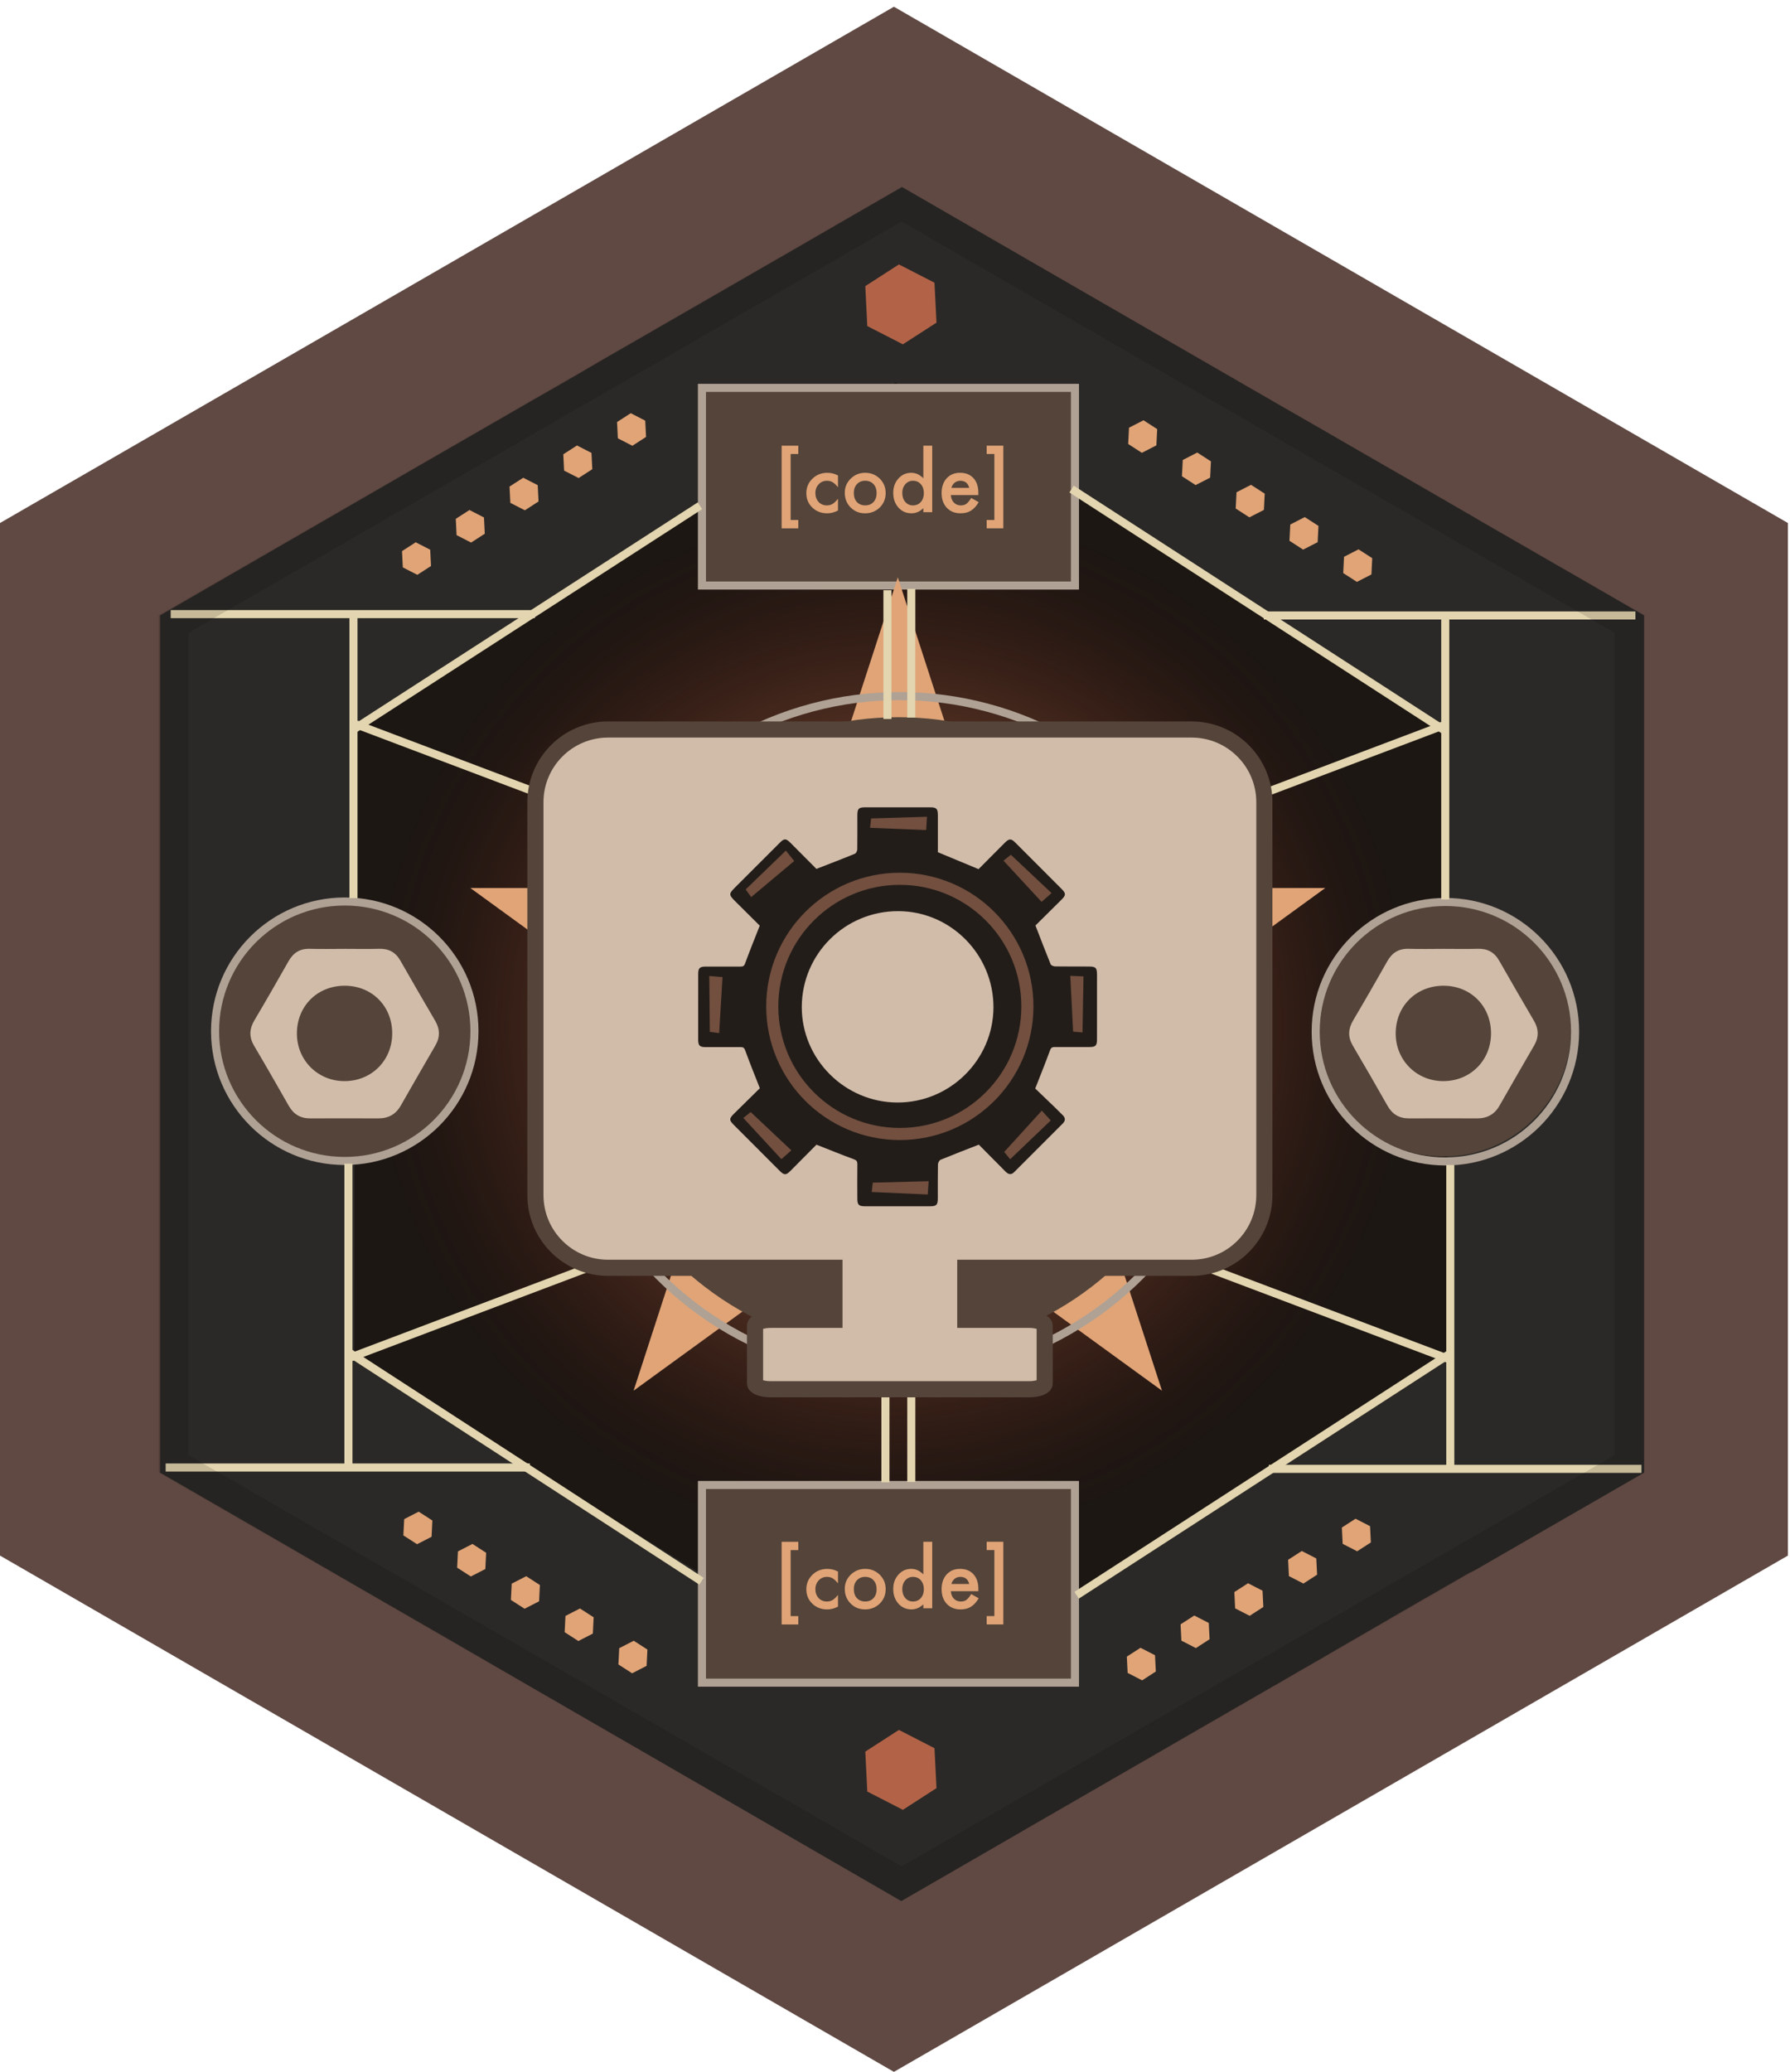 <svg enable-background="new 0 0 110.979 128.417" height="128.417" viewBox="0 0 110.979 128.417" width="110.979" xmlns="http://www.w3.org/2000/svg" xmlns:xlink="http://www.w3.org/1999/xlink"><radialGradient id="a" cx="55.25" cy="63.542" gradientUnits="userSpaceOnUse" r="32.626"><stop offset=".124" stop-color="#945538"/><stop offset=".333" stop-color="#915236" stop-opacity=".761"/><stop offset=".507" stop-color="#864930" stop-opacity=".563"/><stop offset=".668" stop-color="#753926" stop-opacity=".379"/><stop offset=".822" stop-color="#5d2317" stop-opacity=".203"/><stop offset=".969" stop-color="#3e0705" stop-opacity=".036"/><stop offset="1" stop-color="#360000" stop-opacity="0"/></radialGradient><path d="m110.849 96.417-55.426 32-55.423-32v-64l55.423-32 55.426 32z" fill="#604943"/><path d="m101.926 38.143v53.131l-.009.01-1.42.819-6.281 3.62-2.719 1.57-.241.121-.13.059-.11.061-3.03 1.74-1.869 1.079-.04.03-3.25 1.88-.87.511-1.38.79-1.46.85-.181.099-.019.011-1.71.989-.96.551-4.621 2.67-.629.369-.061.03-3.5 2.021-4.04 2.33-.01.01-.429.25-7.081 4.089-7.57-4.379-.04-.021-2.069-1.199-5.361-3.101-.69-.399-5.09-2.941-.389-.229-.491-.28-.33-.191-1.849-1.069-.571-.33-1.71-.99-2.509-1.451-2.911-1.679-.089-.05-4.67-2.7-2.111-1.221-7.5-4.329v-53.131l14.33-8.279 1.991-1.151 4.929-2.839 1.58-.911.17-.099 1.66-.95 1.161-.67 1.54-.901.519-.3 2.28-1.309.69-.401 1.46-.839 5.721-3.3.46-.261 6.069-3.51 1.44-.83 1.06.611 6.49 3.75 14.53 8.389 1.04.601 2.3 1.319.87.5 1.52.88 1.37.79.801.46.09.051 1.809 1.04 3.78 2.189.04.021v.01l.26.149.66.381 1.46.84 1.941 1.12.779.449.441.25 1.939 1.12z" fill="#2b2927"/><path d="m54.208 103.958h4.345l31.322-20.042-.313-38.645-34.041-21.563-33.49 21.274-.072 39.226 31.936 19.813c.097-.03.193-.063.313-.063z" fill="#1c1713"/><circle cx="55.25" cy="63.542" fill="url(#a)" r="32.625"/><circle cx="21.334" cy="63.875" fill="#544439" r="7.916"/><circle cx="89.496" cy="63.769" fill="#544439" r="7.916"/><path d="m43.52 92.041h23.126v12.251h-23.126z" fill="#544439"/><path d="m43.52 24.124h23.126v12.251h-23.126z" fill="#544439"/><g fill="none" stroke-miterlimit="10" stroke-width=".5"><path d="m43.52 92.041h23.126v12.251h-23.126z" stroke="#afa194"/><path d="m43.52 24.041h23.126v12.251h-23.126z" stroke="#afa194"/><circle cx="89.613" cy="63.946" r="8.041" stroke="#afa194"/><circle cx="21.375" cy="63.917" r="8.041" stroke="#afa194"/><path d="m66.75 98.875 23.125-14.958" stroke="#e2d5af"/><path d="m101.771 91.042h-23.104" stroke="#e2d5af"/><path d="m89.917 72.208v18.75" stroke="#e2d5af"/><path d="m89.75 84.208-17.417-6.583" stroke="#e2d5af"/><path d="m54.896 91.875v-7.25" stroke="#e2d5af"/><path d="m66.437 30.313 23.125 14.959" stroke="#e2d5af"/><path d="m101.396 38.147h-23.041" stroke="#e2d5af"/><path d="m89.605 55.75v-17.52" stroke="#e2d5af"/><path d="m89.437 44.98-17.416 6.583" stroke="#e2d5af"/><path d="m43.49 98.005-21.845-14.172" stroke="#e2d5af"/><path d="m10.271 90.958h22.582" stroke="#e2d5af"/><path d="m21.603 72.125v18.75" stroke="#e2d5af"/><path d="m21.77 84.125 17.417-6.583" stroke="#e2d5af"/><path d="m56.5 91.855v-7.25" stroke="#e2d5af"/><path d="m43.396 31.349-21.438 13.84" stroke="#e2d5af"/><path d="m10.583 38.064h22.582" stroke="#e2d5af"/><path d="m21.915 55.667v-17.52" stroke="#e2d5af"/><path d="m22.083 44.897 17.417 6.583" stroke="#e2d5af"/></g><path d="m69.913 103.689-.05-1.01.848-.547.899.461.051 1.009-.849.548z" fill="#e0a477"/><path d="m73.246 101.689-.05-1.01.848-.547.899.461.051 1.009-.849.548z" fill="#e0a477"/><path d="m76.579 99.689-.05-1.01.848-.547.899.461.051 1.009-.849.548z" fill="#e0a477"/><path d="m79.912 97.689-.05-1.01.848-.547.899.461.051 1.009-.849.548z" fill="#e0a477"/><path d="m83.245 95.689-.05-1.01.848-.547.899.461.051 1.009-.849.548z" fill="#e0a477"/><path d="m85.027 35.605.05-1.009-.849-.547-.898.461-.051 1.009.848.547z" fill="#e0a477"/><path d="m81.694 33.605.05-1.009-.849-.547-.898.461-.051 1.009.848.547z" fill="#e0a477"/><path d="m78.361 31.605.05-1.009-.849-.547-.898.461-.051 1.009.848.547z" fill="#e0a477"/><path d="m75.028 29.605.05-1.009-.849-.547-.898.461-.051 1.009.848.547z" fill="#e0a477"/><path d="m71.695 27.605.05-1.009-.849-.547-.898.461-.051 1.009.848.547z" fill="#e0a477"/><path d="m40.089 103.251.05-1.009-.848-.547-.899.461-.051 1.009.849.547z" fill="#e0a477"/><path d="m36.756 101.251.05-1.009-.848-.547-.899.461-.051 1.009.849.547z" fill="#e0a477"/><path d="m33.423 99.251.05-1.009-.848-.547-.899.461-.051 1.009.849.547z" fill="#e0a477"/><path d="m30.09 97.251.05-1.009-.848-.547-.899.461-.051 1.009.849.547z" fill="#e0a477"/><path d="m26.757 95.251.05-1.009-.849-.547-.898.461-.051 1.009.849.547z" fill="#e0a477"/><path d="m24.975 35.168-.05-1.01.849-.547.898.461.051 1.009-.848.548z" fill="#e0a477"/><path d="m28.308 33.168-.05-1.01.849-.547.898.461.051 1.009-.848.548z" fill="#e0a477"/><path d="m31.641 31.168-.05-1.01.849-.547.898.461.051 1.009-.848.548z" fill="#e0a477"/><path d="m34.974 29.168-.05-1.01.849-.547.898.461.051 1.009-.848.548z" fill="#e0a477"/><path d="m38.307 27.168-.05-1.01.849-.547.898.461.051 1.009-.848.548z" fill="#e0a477"/><path d="m53.772 111.043-.123-2.476 2.083-1.344 2.205 1.132.124 2.476-2.083 1.343z" fill="#b26347"/><path d="m53.772 20.21-.123-2.476 2.083-1.344 2.205 1.132.124 2.476-2.083 1.343z" fill="#b26347"/><path d="m55.663 35.783 6.256 19.256h20.248l-16.38 11.902 6.255 19.256-16.379-11.901-16.381 11.901 6.257-19.256-16.38-11.902h20.247z" fill="#e0a477"/><circle cx="55.688" cy="64.141" fill="#544439" r="19.688"/><circle cx="55.771" cy="64.208" fill="none" r="21.063" stroke="#afa194" stroke-miterlimit="10" stroke-width=".5"/><path d="m52.396 72.271h4.938v4.688h-4.938z" fill="#afa194"/><path d="m64.715 69.561-3.618-6.268 3.618-6.265h7.237l3.618 6.265-3.618 6.268z" fill="#e0a477"/><path d="m39.882 69.561-3.618-6.268 3.618-6.265h7.236l3.618 6.265-3.618 6.268z" fill="#e0a477"/><path d="m73.881 45.216h-36.18c-2.489 0-4.506 2.017-4.506 4.508v24.349c0 2.491 2.017 4.507 4.506 4.507h14.035v3.226h-3.959c-.532 0-.965.162-.965.362v3.581c0 .199.433.359.965.359h16.029c.533 0 .965-.16.965-.359v-3.581c0-.2-.432-.362-.965-.362h-3.959v-3.226h14.034c2.488 0 4.509-2.016 4.509-4.507v-24.349c0-2.491-2.02-4.508-4.509-4.508z" fill="#d1bcaa" stroke="#544439" stroke-miterlimit="10"/><path clip-rule="evenodd" d="m50.619 70.949c-.506.512-1.055 1.065-1.604 1.616-.285.287-.389.288-.677.003-.949-.946-1.895-1.893-2.84-2.842-.299-.302-.297-.393.012-.701.553-.545 1.108-1.09 1.6-1.574-.327-.835-.635-1.594-.915-2.363-.069-.188-.173-.188-.32-.188-.714.003-1.428.003-2.141 0-.35 0-.446-.094-.447-.451-.002-1.361-.002-2.722.001-4.083.002-.368.097-.455.476-.456.702-.002 1.405-.002 2.107 0 .145 0 .252.002.321-.187.282-.771.59-1.53.912-2.349-.471-.468-.998-.993-1.526-1.516-.396-.395-.398-.459-.011-.846.923-.925 1.847-1.848 2.771-2.77.288-.288.388-.286.676.003.551.55 1.099 1.103 1.603 1.61.824-.321 1.609-.619 2.384-.938.077-.031.147-.175.149-.27.012-.702.003-1.404.005-2.107.001-.42.082-.502.497-.502 1.339-.002 2.678-.001 4.016 0 .39 0 .477.086.479.489.002.778 0 1.556 0 2.294.85.354 1.665.693 2.522 1.049.516-.521 1.071-1.08 1.63-1.637.267-.267.392-.269.657-.001.956.952 1.91 1.907 2.861 2.864.281.283.277.389-.015.677-.553.549-1.105 1.097-1.604 1.59.324.835.622 1.621.94 2.4.029.072.18.134.272.136.704.011 1.406.005 2.109.008.413.001.494.082.495.504 0 1.339 0 2.678-.001 4.019 0 .376-.089.467-.464.467-.714.003-1.426.004-2.141 0-.158-.003-.242.028-.307.204-.277.758-.581 1.508-.917 2.367.358.344.79.758 1.223 1.174.158.153.308.314.467.463.192.181.195.354.011.538-1.001.999-2.003 2-3.003 3.003-.207.21-.379.137-.558-.047-.562-.571-1.126-1.138-1.638-1.652-.826.324-1.603.621-2.37.937-.082.034-.16.188-.164.287-.014.701-.007 1.403-.008 2.104-.002.406-.081.49-.479.492-1.349.001-2.699.001-4.048 0-.374-.002-.461-.094-.463-.472-.003-.713-.006-1.427.001-2.14.001-.168-.046-.239-.213-.301-.754-.276-1.504-.583-2.323-.905zm5.016-2.614c3.264.011 5.947-2.646 5.958-5.895.011-3.267-2.643-5.954-5.891-5.966-3.301-.015-5.98 2.639-5.992 5.931-.011 3.244 2.663 5.921 5.925 5.93z" fill="#231d19" fill-rule="evenodd"/><path d="m49.02 96.076v4.092h.474v.518h-1.033v-5.124h1.033v.515h-.474z" fill="#e0a477"/><path d="m51.955 97.409v.73c-.125-.153-.238-.259-.337-.315-.098-.059-.212-.088-.344-.088-.207 0-.378.072-.515.218-.137.145-.205.326-.205.544 0 .223.066.406.198.55.133.143.304.215.51.215.132 0 .248-.029.349-.086.098-.056.212-.163.344-.322v.725c-.223.116-.446.174-.669.174-.368 0-.675-.119-.923-.356-.248-.239-.371-.536-.371-.892 0-.354.125-.654.376-.898s.558-.365.923-.365c.234-.002.455.053.664.166z" fill="#e0a477"/><path d="m52.375 98.478c0-.344.123-.636.369-.876.246-.241.545-.361.898-.361.355 0 .656.121.903.363.244.242.366.54.366.894 0 .356-.123.655-.369.896-.248.24-.551.359-.911.359-.356 0-.655-.122-.896-.366-.24-.242-.36-.545-.36-.909zm.561.01c0 .237.063.426.19.563.13.141.302.211.515.211.215 0 .387-.069.515-.208s.193-.323.193-.554-.064-.416-.193-.555c-.13-.14-.302-.21-.515-.21-.21 0-.38.07-.51.21s-.195.321-.195.543z" fill="#e0a477"/><path d="m57.246 95.561h.551v4.123h-.551v-.249c-.217.212-.462.317-.735.317-.325 0-.596-.119-.811-.356-.213-.242-.32-.545-.32-.908 0-.354.106-.651.32-.889.211-.239.478-.358.798-.358.279 0 .527.113.748.342zm-1.305 2.927c0 .228.061.413.183.557.125.145.283.218.474.218.204 0 .368-.07.493-.211.125-.145.188-.328.188-.551 0-.224-.063-.407-.188-.553-.125-.141-.288-.212-.488-.212-.189 0-.347.071-.474.215-.125.144-.188.324-.188.537z" fill="#e0a477"/><path d="m60.656 98.625h-1.704c.015.195.078.351.19.466.113.114.256.172.432.172.137 0 .25-.033.34-.098.088-.065.188-.186.301-.361l.463.258c-.07.123-.146.228-.227.314s-.166.158-.256.215c-.092.056-.189.097-.295.123-.107.026-.221.039-.346.039-.354 0-.639-.114-.854-.342-.215-.229-.322-.534-.322-.913 0-.376.104-.681.313-.913.209-.229.488-.344.834-.344.35 0 .627.111.83.334.203.222.303.528.303.92zm-.565-.45c-.076-.293-.26-.439-.553-.439-.068 0-.131.01-.189.03s-.111.05-.16.088c-.047.038-.088.084-.123.139-.033.053-.06.114-.078.183h1.103z" fill="#e0a477"/><path d="m61.65 100.167v-4.092h-.477v-.515h1.033v5.124h-1.033v-.518h.477z" fill="#e0a477"/><path d="m49.02 28.138v4.092h.474v.518h-1.033v-5.124h1.033v.515h-.474z" fill="#e0a477"/><path d="m51.955 29.471v.73c-.125-.153-.238-.259-.337-.315-.098-.059-.212-.088-.344-.088-.207 0-.378.072-.515.218-.137.145-.205.326-.205.544 0 .223.066.406.198.55.133.143.304.215.51.215.132 0 .248-.029.349-.086.098-.056.212-.163.344-.322v.725c-.223.116-.446.174-.669.174-.368 0-.675-.119-.923-.356-.248-.239-.371-.536-.371-.892 0-.354.125-.654.376-.898s.558-.365.923-.365c.234-.002.455.054.664.166z" fill="#e0a477"/><path d="m52.375 30.541c0-.344.123-.636.369-.876.246-.241.545-.361.898-.361.355 0 .656.121.903.363.244.242.366.54.366.894 0 .356-.123.655-.369.896-.248.24-.551.359-.911.359-.356 0-.655-.122-.896-.366-.24-.242-.36-.545-.36-.909zm.561.009c0 .237.063.426.19.563.13.141.302.211.515.211.215 0 .387-.069.515-.208s.193-.323.193-.554-.064-.416-.193-.555c-.13-.14-.302-.21-.515-.21-.21 0-.38.07-.51.21s-.195.322-.195.543z" fill="#e0a477"/><path d="m57.246 27.624h.551v4.123h-.551v-.249c-.217.212-.462.317-.735.317-.325 0-.596-.119-.811-.356-.213-.242-.32-.545-.32-.908 0-.354.106-.651.32-.889.211-.239.478-.358.798-.358.279 0 .527.113.748.342zm-1.305 2.926c0 .228.061.413.183.557.125.145.283.218.474.218.204 0 .368-.07.493-.211.125-.145.188-.328.188-.551 0-.224-.063-.407-.188-.553-.125-.141-.288-.212-.488-.212-.189 0-.347.071-.474.215-.125.145-.188.324-.188.537z" fill="#e0a477"/><path d="m60.656 30.687h-1.704c.015.195.078.351.19.466.113.114.256.172.432.172.137 0 .25-.033.34-.098.088-.065.188-.186.301-.361l.463.258c-.07.123-.146.228-.227.314s-.166.158-.256.215c-.092.056-.189.097-.295.123-.107.026-.221.039-.346.039-.354 0-.639-.114-.854-.342-.215-.229-.322-.534-.322-.913 0-.376.104-.681.313-.913.209-.229.488-.344.834-.344.35 0 .627.111.83.334.203.222.303.528.303.92zm-.565-.449c-.076-.293-.26-.439-.553-.439-.068 0-.131.01-.189.03s-.111.05-.16.088c-.047.038-.088.084-.123.139-.033.053-.06.114-.078.183h1.103z" fill="#e0a477"/><path d="m61.65 32.23v-4.092h-.477v-.515h1.033v5.124h-1.033v-.517z" fill="#e0a477"/><path d="m46.575 55.602 2.665-2.235-.516-.645-2.493 2.407" fill="#724f3f"/><path d="m53.945 51.309 3.476.139.052-.824-3.464.104" fill="#724f3f"/><path d="m44.587 64.034.209-3.472-.822-.069.034 3.465" fill="#724f3f"/><path d="m62.217 53.345 2.361 2.555.617-.546-2.523-2.375" fill="#724f3f"/><path d="m46.085 69.292 2.36 2.554.618-.546-2.522-2.374" fill="#724f3f"/><path d="m54.046 73.882 3.474.154.056-.823-3.463.089" fill="#724f3f"/><path d="m62.631 71.85 2.515-2.403-.555-.607-2.332 2.56" fill="#724f3f"/><path d="m67.115 63.994.061-3.478-.82-.033.177 3.458" fill="#724f3f"/><circle cx="55.789" cy="62.377" fill="none" r="7.909" stroke="#724f3f" stroke-miterlimit="10" stroke-width=".75"/><path clip-rule="evenodd" d="m21.389 58.811c.705 0 1.41.016 2.115-.004.604-.018 1.027.218 1.326.746.707 1.246 1.431 2.482 2.152 3.719.299.512.311 1.014.009 1.532-.72 1.238-1.435 2.479-2.144 3.724-.31.544-.771.793-1.391.791-1.41-.007-2.82-.003-4.23 0-.596.001-1.025-.255-1.321-.776-.708-1.245-1.42-2.489-2.15-3.722-.323-.547-.299-1.047.021-1.586.719-1.211 1.418-2.434 2.114-3.66.294-.518.703-.785 1.314-.767.727.02 1.456.004 2.185.003zm-.011 2.286c-1.706-.003-2.976 1.267-2.97 2.971.005 1.65 1.293 2.938 2.942 2.941 1.689.005 2.98-1.293 2.967-2.983-.011-1.677-1.265-2.926-2.939-2.929z" fill="#d1bcaa" fill-rule="evenodd"/><path clip-rule="evenodd" d="m89.513 58.811c.705 0 1.41.016 2.115-.004.604-.018 1.027.218 1.326.746.707 1.246 1.431 2.482 2.152 3.719.299.512.311 1.014.008 1.532-.72 1.238-1.434 2.479-2.144 3.724-.31.544-.771.793-1.391.791-1.41-.007-2.82-.003-4.229 0-.596.001-1.025-.255-1.322-.776-.707-1.245-1.42-2.489-2.149-3.722-.323-.547-.299-1.047.021-1.586.719-1.211 1.418-2.434 2.114-3.66.294-.518.702-.785 1.314-.767.728.02 1.457.004 2.185.003zm-.01 2.286c-1.705-.003-2.976 1.267-2.971 2.971.006 1.65 1.293 2.938 2.943 2.941 1.689.005 2.979-1.293 2.967-2.983-.011-1.677-1.265-2.926-2.939-2.929z" fill="#d1bcaa" fill-rule="evenodd"/><path d="m55.021 36.583v7.98" fill="none" stroke="#e2d5af" stroke-miterlimit="10" stroke-width=".5"/><path d="m56.5 36.5v7.98" fill="none" stroke="#e2d5af" stroke-miterlimit="10" stroke-width=".5"/><path d="m9.826 38.141v53.121l46.072 26.559 46.074-26.559v-53.121l-46.074-26.561zm90.281 1.08v50.971l-44.209 25.489-44.211-25.489v-50.971l44.211-25.489z" opacity=".13"/></svg>